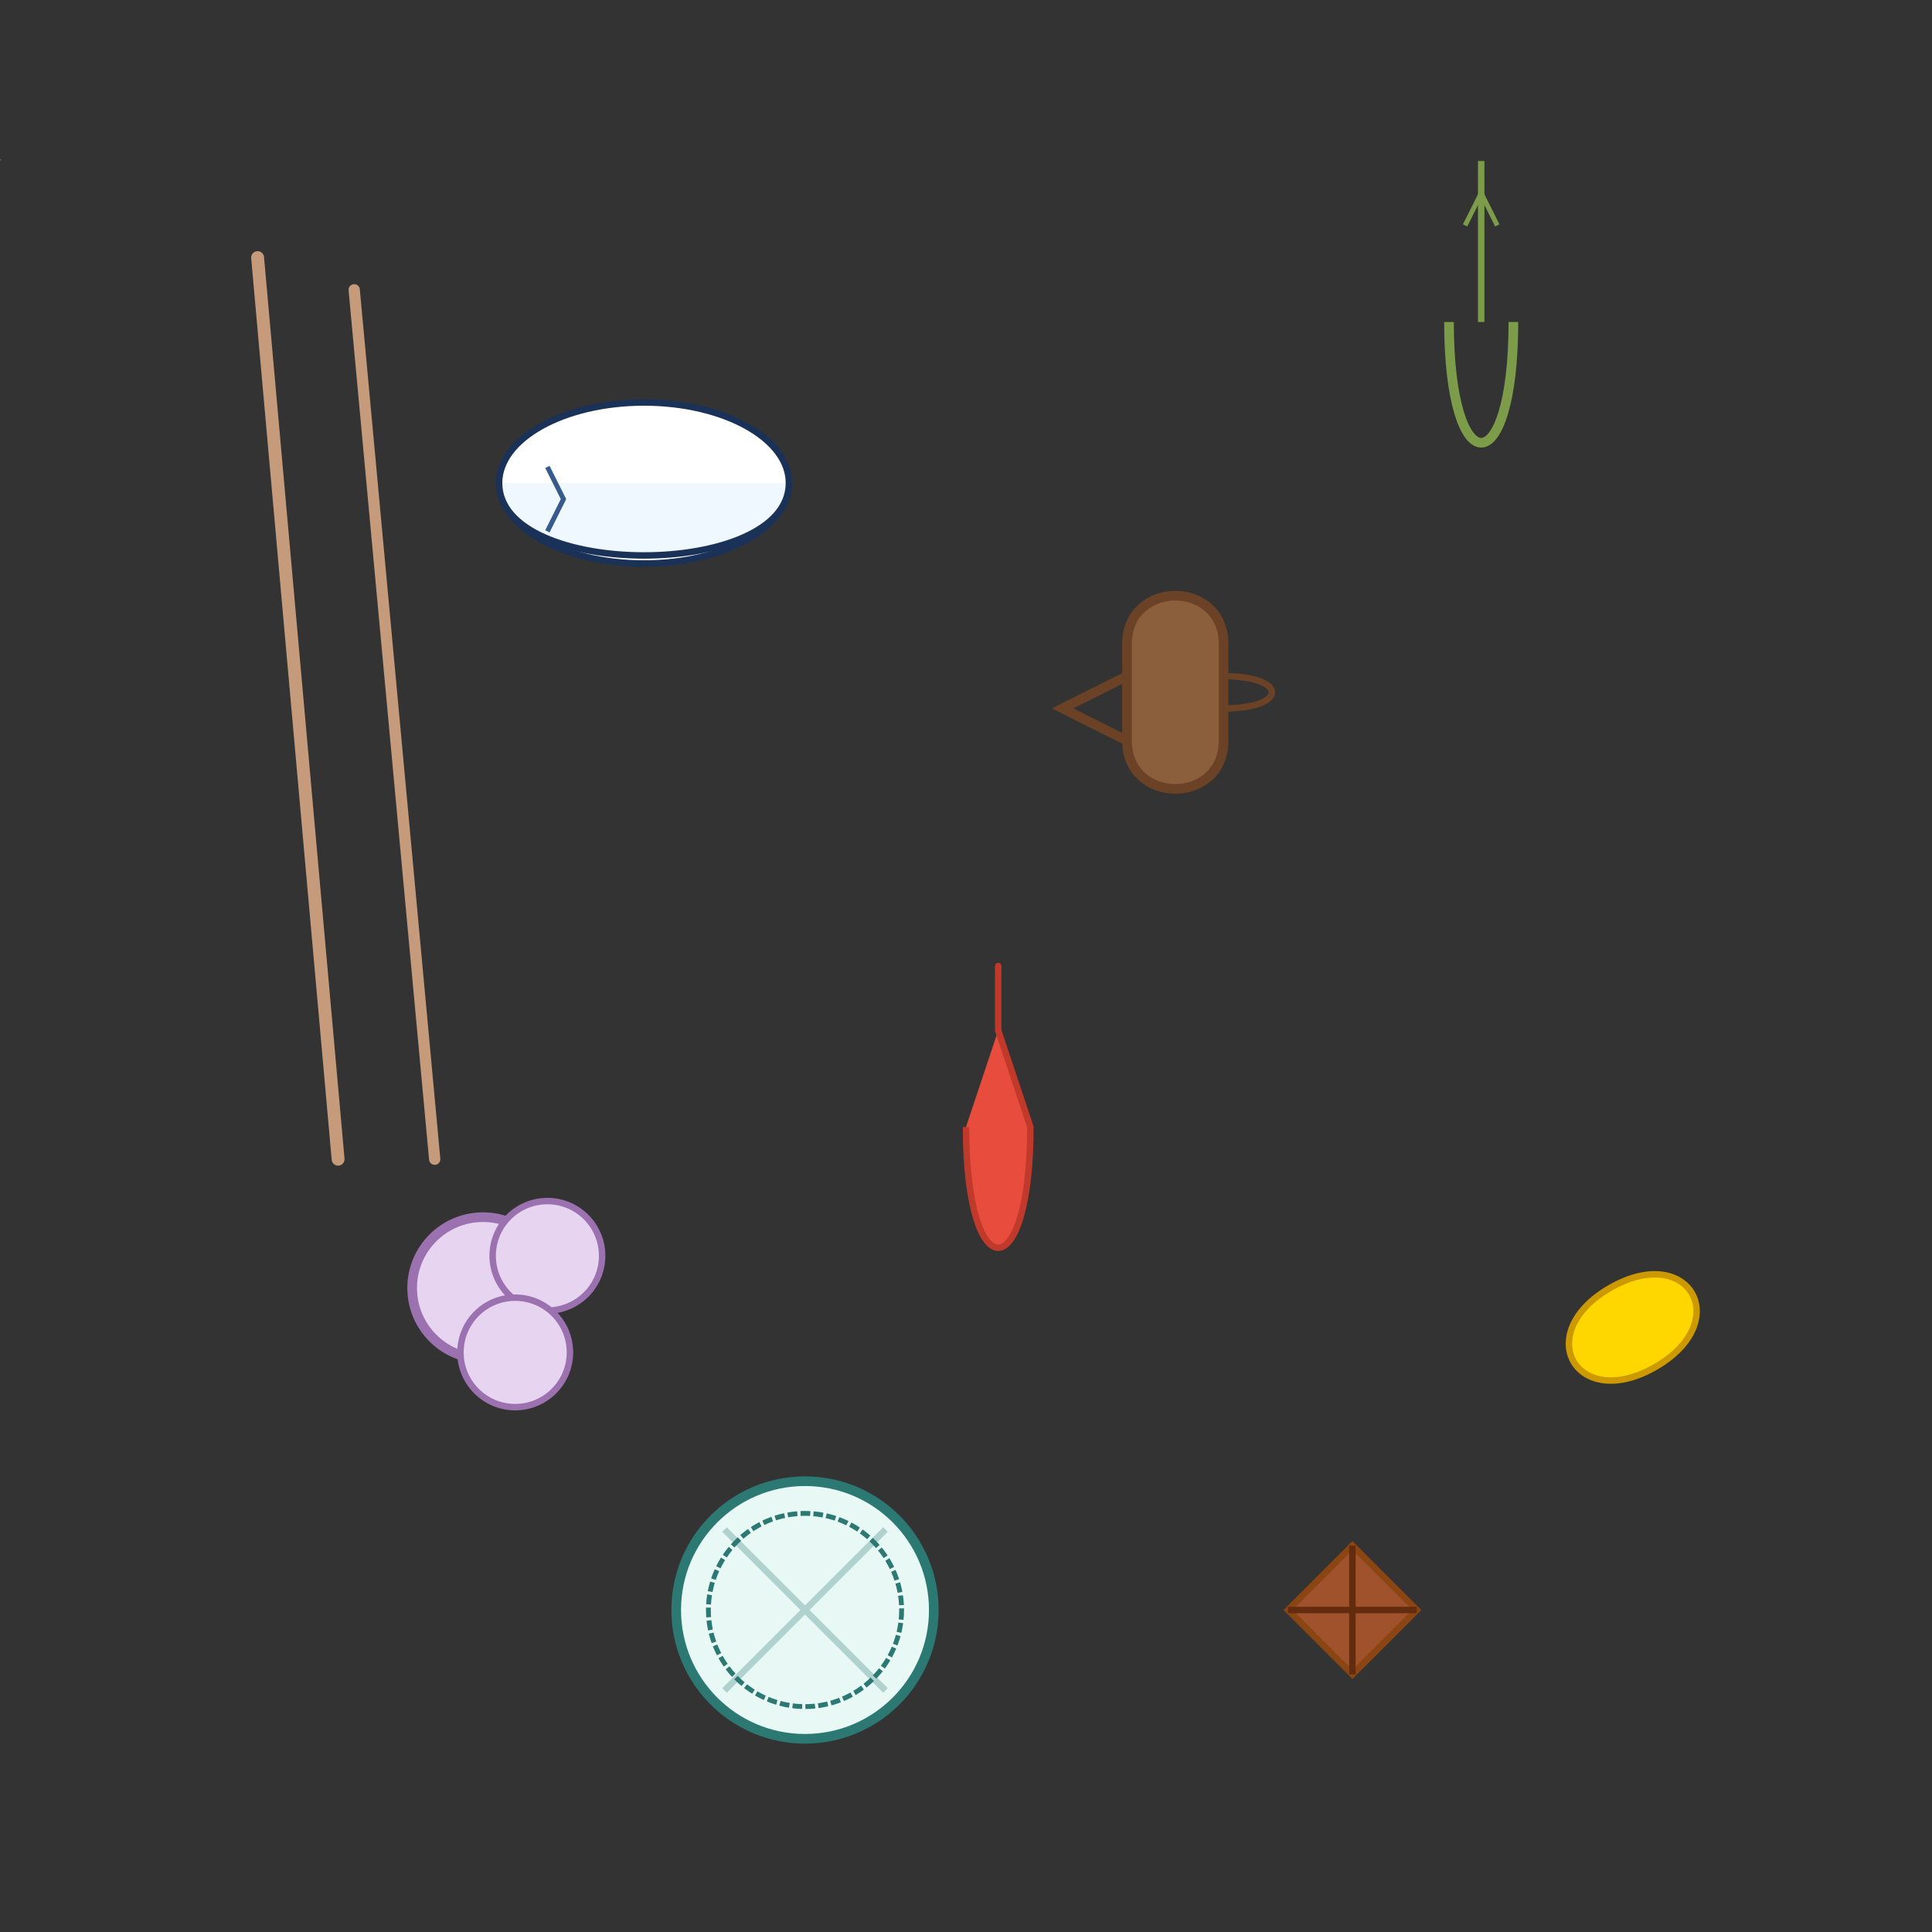 <svg xmlns="http://www.w3.org/2000/svg" width="600" height="600" viewBox="0 0 600 600" style="background:#f5f3ef">
  <rect x="0" y="0" width="600" height="600" fill="#333333" stroke="none"/>
  <g fill="none" stroke-width="2">
    <!-- 背景纹理 -->
    <path stroke="#e0ddd8" d="M0 0l50 50" stroke-width="1" opacity="0.3" transform="translate(-50)"/>
    
    <!-- 筷子 -->
    <g stroke="#c69b7b" stroke-linecap="round">
      <path d="M80 80l25 280" stroke-width="4"/>
      <path d="M110 90l25 270" stroke-width="3.5"/>
    </g>

    <!-- 青花瓷碗 -->
    <g transform="translate(200 150)">
      <ellipse cx="0" cy="0" rx="45" ry="25" fill="#fff" stroke="#1a3158"/>
      <path d="M-45 0c0 30 90 30 90 0" stroke="#1a3158" fill="#f0f8ff"/>
      <path d="M-30-5l5 10-5 10" stroke="#375a8c" stroke-width="1.5"/>
    </g>

    <!-- 紫砂茶壶 -->
    <g transform="translate(350 200)" stroke="#6b4226">
      <path d="M0 0c0-20 30-20 30 0v30c0 20-30 20-30 0z" fill="#8b5e3c" stroke-width="3"/>
      <path d="M30 10c20 0 20 10 0 10" stroke-linecap="round"/>
      <path d="M0 10L-20 20 0 30" stroke-width="3"/>
    </g>

    <!-- 新鲜香葱 -->
    <g transform="translate(450 100)" stroke="#7d9c4a">
      <path d="M0 0c0 50 20 50 20 0" stroke-width="3"/>
      <path d="M10 0v-50" stroke-width="2"/>
      <path d="M5-30l5-10 5 10" stroke-width="1.5"/>
    </g>

    <!-- 生姜 -->
    <path d="M500 400c20-20 40 0 20 20s-40 0-20-20z" fill="#ffd700" stroke="#cc9900" transform="rotate(15 500 400)"/>

    <!-- 大蒜 -->
    <g stroke="#9b72af" fill="#e6d4f0" transform="translate(150 400)">
      <circle cx="0" cy="0" r="22" stroke-width="3"/>
      <circle cx="20" cy="-10" r="17"/>
      <circle cx="10" cy="20" r="17"/>
    </g>

    <!-- 红辣椒 -->
    <g stroke="#c0392b" transform="translate(300 350)">
      <path d="M0 0c0 50 20 50 20 0l-10-30" fill="#e74c3c"/>
      <path d="M10-30v-20" stroke-linecap="round"/>
    </g>

    <!-- 八角香料 -->
    <g stroke="#8b4513" transform="translate(400 500)">
      <path d="M0 0l20-20 20 20-20 20z" fill="#a0522d"/>
      <path d="M20-20v40M0 0h40" stroke="#632c0e"/>
    </g>

    <!-- 青瓷盘 -->
    <g transform="translate(250 500)" stroke="#2c7873">
      <circle r="40" fill="#e8f8f5" stroke-width="3"/>
      <circle r="30" stroke-dasharray="3 1" stroke-width="1.5"/>
      <path d="M-25-25l50 50M25-25l-50 50" stroke-opacity="0.3"/>
    </g>
  </g>
</svg> 